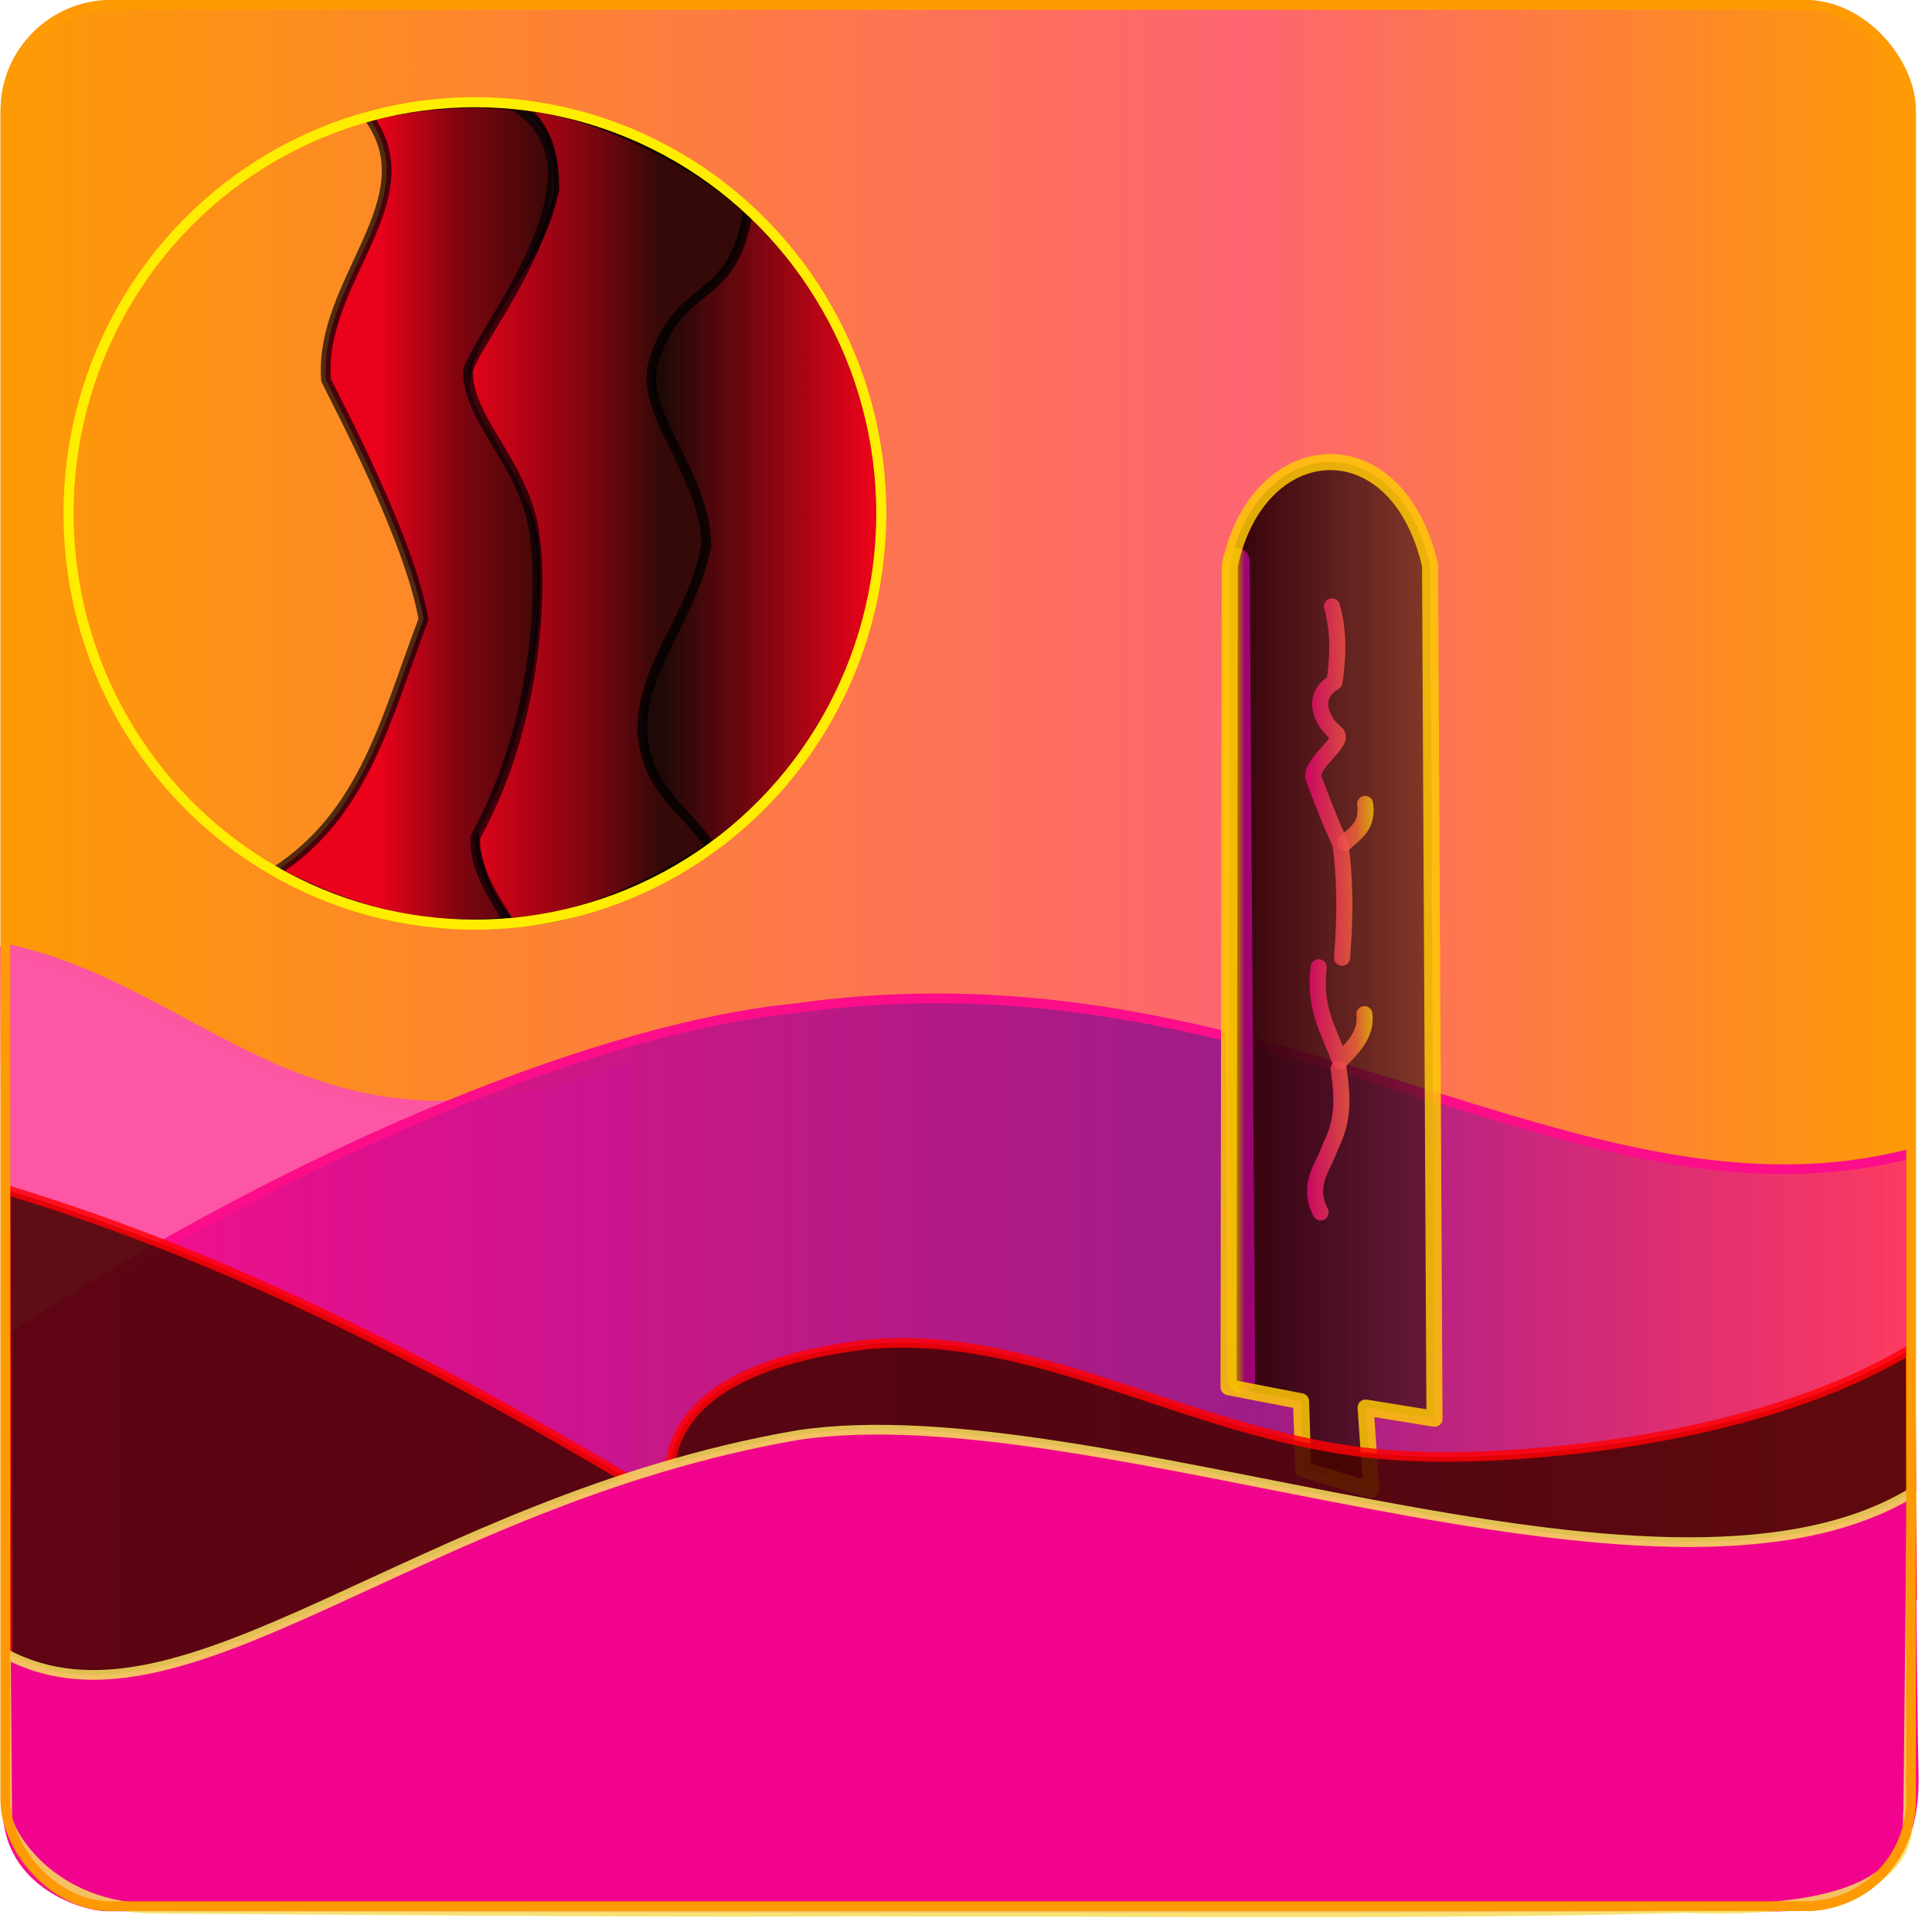 <?xml version="1.0" encoding="UTF-8" standalone="no"?>
<!-- Created with Inkscape (http://www.inkscape.org/) -->

<svg
   width="273.798mm"
   height="272.856mm"
   viewBox="0 0 273.798 272.856"
   version="1.1"
   id="svg3453"
   xml:space="preserve"
   inkscape:version="1.2 (dc2aeda, 2022-05-15)"
   sodipodi:docname="soundscape-logo-icon-take3.svg"
   xmlns:inkscape="http://www.inkscape.org/namespaces/inkscape"
   xmlns:sodipodi="http://sodipodi.sourceforge.net/DTD/sodipodi-0.dtd"
   xmlns:xlink="http://www.w3.org/1999/xlink"
   xmlns="http://www.w3.org/2000/svg"
   xmlns:svg="http://www.w3.org/2000/svg"><sodipodi:namedview
     id="namedview3455"
     pagecolor="#ffffff"
     bordercolor="#000000"
     borderopacity="0.25"
     inkscape:showpageshadow="2"
     inkscape:pageopacity="0.0"
     inkscape:pagecheckerboard="0"
     inkscape:deskcolor="#d1d1d1"
     inkscape:document-units="mm"
     showgrid="false"
     inkscape:zoom="0.5946522"
     inkscape:cx="174.05132"
     inkscape:cy="592.78348"
     inkscape:window-width="1902"
     inkscape:window-height="1209"
     inkscape:window-x="3989"
     inkscape:window-y="1078"
     inkscape:window-maximized="0"
     inkscape:current-layer="layer1" /><defs
     id="defs3450"><linearGradient
       inkscape:collect="always"
       id="linearGradient46541"><stop
         style="stop-color:#33000a;stop-opacity:1;"
         offset="0"
         id="stop46537" /><stop
         style="stop-color:#33130a;stop-opacity:0.595;"
         offset="1"
         id="stop46539" /></linearGradient><linearGradient
       inkscape:collect="always"
       id="linearGradient41115"><stop
         style="stop-color:#e3ac07;stop-opacity:0.675;"
         offset="0.238"
         id="stop41117" /><stop
         style="stop-color:#f304c7;stop-opacity:0.548;"
         offset="0.485"
         id="stop41111" /></linearGradient><linearGradient
       inkscape:collect="always"
       id="linearGradient33580"><stop
         style="stop-color:#e10271;stop-opacity:1;"
         offset="0"
         id="stop33576" /><stop
         style="stop-color:#f0653b;stop-opacity:1;"
         offset="0.739"
         id="stop36965" /><stop
         style="stop-color:#ffc905;stop-opacity:0.901;"
         offset="1"
         id="stop33578" /></linearGradient><linearGradient
       inkscape:collect="always"
       id="linearGradient33002"><stop
         style="stop-color:#ea021a;stop-opacity:1;"
         offset="0.389"
         id="stop32996" /><stop
         style="stop-color:#800510;stop-opacity:1;"
         offset="0.661"
         id="stop32998" /><stop
         style="stop-color:#350907;stop-opacity:1;"
         offset="1"
         id="stop33000" /></linearGradient><linearGradient
       inkscape:collect="always"
       id="linearGradient25837"><stop
         style="stop-color:#fe0e8c;stop-opacity:1;"
         offset="0"
         id="stop25833" /><stop
         style="stop-color:#8a0e8c;stop-opacity:0.835;"
         offset="0.658"
         id="stop25841" /><stop
         style="stop-color:#fe0e8c;stop-opacity:0.671;"
         offset="1"
         id="stop25835" /></linearGradient><linearGradient
       inkscape:collect="always"
       id="linearGradient25827"><stop
         style="stop-color:#fd9a04;stop-opacity:1;"
         offset="0"
         id="stop25823" /><stop
         style="stop-color:#fd6571;stop-opacity:1;"
         offset="0.651"
         id="stop25831" /><stop
         style="stop-color:#fd9a04;stop-opacity:1;"
         offset="1"
         id="stop25825" /></linearGradient><linearGradient
       inkscape:collect="always"
       id="linearGradient21439"><stop
         style="stop-color:#ea021a;stop-opacity:1;"
         offset="0"
         id="stop21437" /><stop
         style="stop-color:#800510;stop-opacity:1;"
         offset="0.44"
         id="stop21441" /><stop
         style="stop-color:#350907;stop-opacity:1;"
         offset="0.698"
         id="stop21435" /></linearGradient><linearGradient
       inkscape:collect="always"
       id="linearGradient15970"><stop
         style="stop-color:#1f0907;stop-opacity:1;"
         offset="0.107"
         id="stop15966" /><stop
         style="stop-color:#ea021a;stop-opacity:1;"
         offset="0.922"
         id="stop15968" /></linearGradient><linearGradient
       inkscape:collect="always"
       xlink:href="#linearGradient15970"
       id="linearGradient15972"
       x1="341.683"
       y1="12.42"
       x2="377.706"
       y2="12.42"
       gradientUnits="userSpaceOnUse" /><linearGradient
       inkscape:collect="always"
       xlink:href="#linearGradient21439"
       id="linearGradient21433"
       x1="316.753"
       y1="10.341"
       x2="357.283"
       y2="10.341"
       gradientUnits="userSpaceOnUse"
       spreadMethod="pad" /><linearGradient
       inkscape:collect="always"
       xlink:href="#linearGradient25827"
       id="linearGradient25829"
       x1="251.59"
       y1="72.775"
       x2="523.023"
       y2="72.775"
       gradientUnits="userSpaceOnUse" /><linearGradient
       inkscape:collect="always"
       xlink:href="#linearGradient25837"
       id="linearGradient25839"
       x1="251.385"
       y1="143.902"
       x2="523.574"
       y2="143.902"
       gradientUnits="userSpaceOnUse" /><linearGradient
       inkscape:collect="always"
       xlink:href="#linearGradient33002"
       id="linearGradient32994"
       x1="289.16"
       y1="10.091"
       x2="330.52"
       y2="10.091"
       gradientUnits="userSpaceOnUse" /><linearGradient
       inkscape:collect="always"
       xlink:href="#linearGradient33580"
       id="linearGradient33582"
       x1="436.45"
       y1="66.243"
       x2="446.169"
       y2="66.243"
       gradientUnits="userSpaceOnUse" /><linearGradient
       inkscape:collect="always"
       xlink:href="#linearGradient41115"
       id="linearGradient41107"
       x1="425.873"
       y1="72.724"
       x2="430.183"
       y2="72.724"
       gradientUnits="userSpaceOnUse" /><linearGradient
       inkscape:collect="always"
       xlink:href="#linearGradient46541"
       id="linearGradient46543"
       x1="425.618"
       y1="75.668"
       x2="454.804"
       y2="75.668"
       gradientUnits="userSpaceOnUse" /><linearGradient
       inkscape:collect="always"
       xlink:href="#linearGradient33580"
       id="linearGradient46967"
       gradientUnits="userSpaceOnUse"
       x1="436.45"
       y1="66.243"
       x2="446.169"
       y2="66.243" /><linearGradient
       inkscape:collect="always"
       xlink:href="#linearGradient33580"
       id="linearGradient46969"
       gradientUnits="userSpaceOnUse"
       x1="436.45"
       y1="66.243"
       x2="446.169"
       y2="66.243" /><linearGradient
       inkscape:collect="always"
       xlink:href="#linearGradient33580"
       id="linearGradient46971"
       gradientUnits="userSpaceOnUse"
       x1="436.45"
       y1="66.243"
       x2="446.169"
       y2="66.243" /><linearGradient
       inkscape:collect="always"
       xlink:href="#linearGradient33580"
       id="linearGradient46973"
       gradientUnits="userSpaceOnUse"
       x1="436.45"
       y1="66.243"
       x2="446.169"
       y2="66.243" /></defs><g
     inkscape:label="Layer 1"
     inkscape:groupmode="layer"
     id="layer1"
     transform="translate(-251.51,62.643)"><rect
       style="display:inline;fill:url(#linearGradient25829);fill-opacity:1;stroke:#fe9a03;stroke-width:1.376;stroke-linecap:round;stroke-linejoin:round;stroke-dasharray:none;stroke-opacity:1"
       id="rect21532"
       width="270.056"
       height="269.46"
       x="252.279"
       y="-61.955"
       rx="15"
       ry="15" /><path
       style="display:inline;fill:#fd56a5;fill-opacity:1;stroke:#fc55a2;stroke-width:1.376;stroke-linecap:round;stroke-linejoin:round;stroke-dasharray:none;stroke-opacity:1"
       d="m 252.198,71.756 c 29.128,6.188 44.047,34.072 88.623,16.669 l -0.542,60.721 -87.619,20.16 z"
       id="path25994"
       sodipodi:nodetypes="ccccc" /><path
       style="display:inline;fill:url(#linearGradient15972);fill-opacity:1;stroke:none;stroke-width:1.376;stroke-linecap:round;stroke-linejoin:round;stroke-dasharray:none;stroke-opacity:0.524"
       d="m 357.286,-33.327 c -3.41,14.366 -12.586,13.028 -14.646,23.236 0.706,11.182 8.776,15.471 7.803,23.953 -0.178,9.025 -6.848,11.083 -7.985,24.445 -0.914,10.032 5.476,14.266 9.35,19.861 32.203,-26.902 33.029,-60.48 5.478,-91.494 z"
       id="path6549"
       sodipodi:nodetypes="cccccc" /><path
       style="display:inline;fill:url(#linearGradient21433);fill-opacity:1;stroke:#000000;stroke-width:1.376;stroke-linecap:round;stroke-linejoin:round;stroke-dasharray:none;stroke-opacity:0.754"
       d="m 325.381,-47.607 c 4.299,3.5 4.674,8.275 4.722,11.775 -2.552,11.272 -7.754,12.812 -12.209,24.42 -2.777,10.397 7.883,14.594 9.202,25.549 0.686,4.977 0.664,20.449 -6.014,34.821 -2.426,3.466 -2.612,6.153 -2.265,8.654 1.796,7.706 3.136,7.944 4.709,10.458 10.95,-0.274 20.785,-5.749 28.756,-10.643 -3.644,-5.43 -8.93,-7.846 -9.721,-16.065 -0.395,-9.484 7.163,-16.371 9.064,-26.817 -0.278,-10.045 -8.947,-17.843 -7.67,-25.233 3.432,-12.691 11.408,-7.999 13.607,-22.265 -7.496,-6.786 -22.13,-14.172 -32.18,-14.656 z"
       id="path21317"
       sodipodi:nodetypes="ccccccccccccc" /><path
       style="display:inline;fill:url(#linearGradient25839);fill-opacity:1;stroke:#fc0d8a;stroke-width:1.376;stroke-linecap:round;stroke-linejoin:round;stroke-dasharray:none;stroke-opacity:1"
       d="m 252.343,127.404 c 43.332,-28.384 85.963,-44.657 111.793,-47.134 67.336,-9.594 110.865,32.731 158.132,20.583 -0.012,3.412 -0.117,60.228 0.45,88.105 0.454,22.288 -21.277,18.211 -26.804,18.462 -10.446,0.475 -216.223,0.27 -229.481,0.099 -2.755,-0.062 -13.832,-3.022 -13.878,-13.947 -0.103,-24.577 0.097,-59.89 -0.213,-66.168 z"
       id="path23713"
       sodipodi:nodetypes="cccsscsc" /><path
       style="display:inline;fill:url(#linearGradient46543);fill-opacity:1;stroke:none;stroke-width:2.276;stroke-linecap:round;stroke-linejoin:round;stroke-dasharray:none;stroke-opacity:0.845"
       d="m 436.208,145.616 -0.314,-9.67 -10.276,-1.993 0.171,-116.365 c 3.841,-18.839 23.687,-20.427 28.385,-0.121 l 0.63,120.953 -9.761,-1.583 0.802,11.659 z"
       id="path33328"
       sodipodi:nodetypes="ccccccccc" /><path
       style="fill:none;fill-opacity:0.883;stroke:url(#linearGradient41107);stroke-width:3.876;stroke-linecap:round;stroke-linejoin:round;stroke-dasharray:none;stroke-opacity:1"
       d="m 426.667,16.921 0.783,115.953"
       id="path36967"
       sodipodi:nodetypes="cc"
       transform="translate(-1.3124999e-6)" /><path
       style="display:inline;fill:none;fill-opacity:0.883;stroke:#ffc905;stroke-width:2.276;stroke-linecap:round;stroke-linejoin:round;stroke-dasharray:none;stroke-opacity:0.845"
       d="m 436.207,145.616 -0.314,-9.67 -10.276,-1.993 0.171,-116.365 c 3.841,-18.839 23.687,-20.427 28.385,-0.121 l 0.63,120.953 -9.761,-1.583 0.802,11.659 z"
       id="path33328-9"
       sodipodi:nodetypes="ccccccccc" /><path
       style="display:inline;fill:#470300;fill-opacity:0.871;stroke:#ff0005;stroke-width:1.376;stroke-linecap:round;stroke-linejoin:round;stroke-dasharray:none;stroke-opacity:0.821"
       d="m 252.324,105.967 0.245,66.557 c 37.425,15.28 62.774,-7.435 91.181,-20.529 l 40.461,1.418 107.499,18.092 30.769,-7.556 -0.214,-35.359 c -24.102,14.436 -60.256,15.625 -69.601,15.164 -29.562,-0.649 -52.671,-18.482 -78.613,-15.824 -19.009,2.388 -29.722,9.495 -27.457,22.647 -30.234,-18.148 -60.226,-34.348 -94.269,-44.611 z"
       id="path33097"
       sodipodi:nodetypes="ccccccccccc" /><path
       style="display:inline;fill:#f2038d;fill-opacity:1;stroke:#f6de5d;stroke-width:1.376;stroke-linecap:round;stroke-linejoin:round;stroke-dasharray:none;stroke-opacity:0.861"
       d="m 252.347,171.742 0.183,22.976 c -0.086,1.799 5.778,13.343 21.571,13.134 28.891,0.215 57.658,0.425 82.16,0.457 43.201,-0.236 94.945,0.559 133.976,-0.55 35.632,1.385 31.185,-12.227 31.705,-13.709 l 0.474,-45.13 c -36.029,21.686 -115.321,-14.581 -157.869,-8.175 -54.084,9.365 -87.211,44.309 -112.201,30.998 z"
       id="path28745"
       sodipodi:nodetypes="ccccccccc" /><path
       style="display:inline;fill:url(#linearGradient32994);fill-opacity:1;stroke:#000005;stroke-width:1.376;stroke-linecap:round;stroke-linejoin:round;stroke-dasharray:none;stroke-opacity:0.687"
       d="m 303.666,-46.138 c 8.274,-1.96 14.313,-2.157 20.513,-1.572 15.706,9.042 -6.295,33.929 -6.347,37.883 0.114,7.16 8.632,13.478 9.535,23.843 0.687,4.194 1.24,24.433 -8.505,41.998 -0.171,4.214 2.305,8.051 4.733,11.93 -11.618,1.452 -21.949,-1.346 -33.074,-7.064 12.744,-8.237 15.736,-21.999 21.005,-35.749 -1.964,-11.404 -12.057,-30.282 -13.809,-33.898 -1.101,-14.099 14.666,-25.614 5.949,-37.371 z"
       id="path32986"
       sodipodi:nodetypes="cccccccccc" /><rect
       style="display:inline;fill:none;fill-opacity:1;stroke:#fe9a03;stroke-width:1.376;stroke-linecap:round;stroke-linejoin:round;stroke-dasharray:none;stroke-opacity:1"
       id="rect21532-2"
       width="270.056"
       height="269.46"
       x="252.278"
       y="-61.955"
       rx="15"
       ry="15" /><ellipse
       style="display:inline;fill:none;fill-opacity:1;stroke:#ffed00;stroke-width:1.43;stroke-linecap:round;stroke-linejoin:round;stroke-dasharray:none;stroke-opacity:1"
       id="path5453"
       cx="318.814"
       cy="10.119"
       rx="57.592"
       ry="58.279" /><g
       id="g33574"
       style="stroke:url(#linearGradient33582)"><path
         style="fill:none;fill-opacity:0.883;stroke:url(#linearGradient46967);stroke-width:2.276;stroke-linecap:round;stroke-linejoin:round;stroke-dasharray:none;stroke-opacity:0.845"
         d="m 440.268,23.299 c 1.068,3.649 0.835,7.588 0.356,10.72 -3.483,2.021 -1.821,5.613 0.203,7.216 1.449,1.147 -3.266,3.944 -3.238,6.188 3.349,8.823 2.612,6.468 3.908,9.674 0.767,6.111 0.582,11.162 0.203,15.996"
         id="path33562"
         sodipodi:nodetypes="ccsccc" /><path
         style="fill:none;fill-opacity:0.883;stroke:url(#linearGradient46969);stroke-width:2.276;stroke-linecap:round;stroke-linejoin:round;stroke-dasharray:none;stroke-opacity:0.845"
         d="m 442.119,56.784 c 1.449,-1.366 3.298,-2.359 2.85,-5.498"
         id="path33564"
         sodipodi:nodetypes="cc" /><path
         style="fill:none;fill-opacity:0.883;stroke:url(#linearGradient46971);stroke-width:2.276;stroke-linecap:round;stroke-linejoin:round;stroke-dasharray:none;stroke-opacity:0.845"
         d="m 438.384,74.433 c -0.668,5.853 1.301,8.616 3.032,13.3 1.535,-1.7 3.808,-3.606 3.451,-6.647"
         id="path33566"
         sodipodi:nodetypes="ccc" /><path
         style="fill:none;fill-opacity:0.883;stroke:url(#linearGradient46973);stroke-width:2.276;stroke-linecap:round;stroke-linejoin:round;stroke-dasharray:none;stroke-opacity:0.845"
         d="m 441.214,88.834 c 0.709,4.741 0.516,7.525 -1.041,10.758 l -0.763,1.831 c -1.114,2.296 -2.404,4.532 -0.744,7.765"
         id="path33568"
         sodipodi:nodetypes="cccc" /></g></g></svg>

